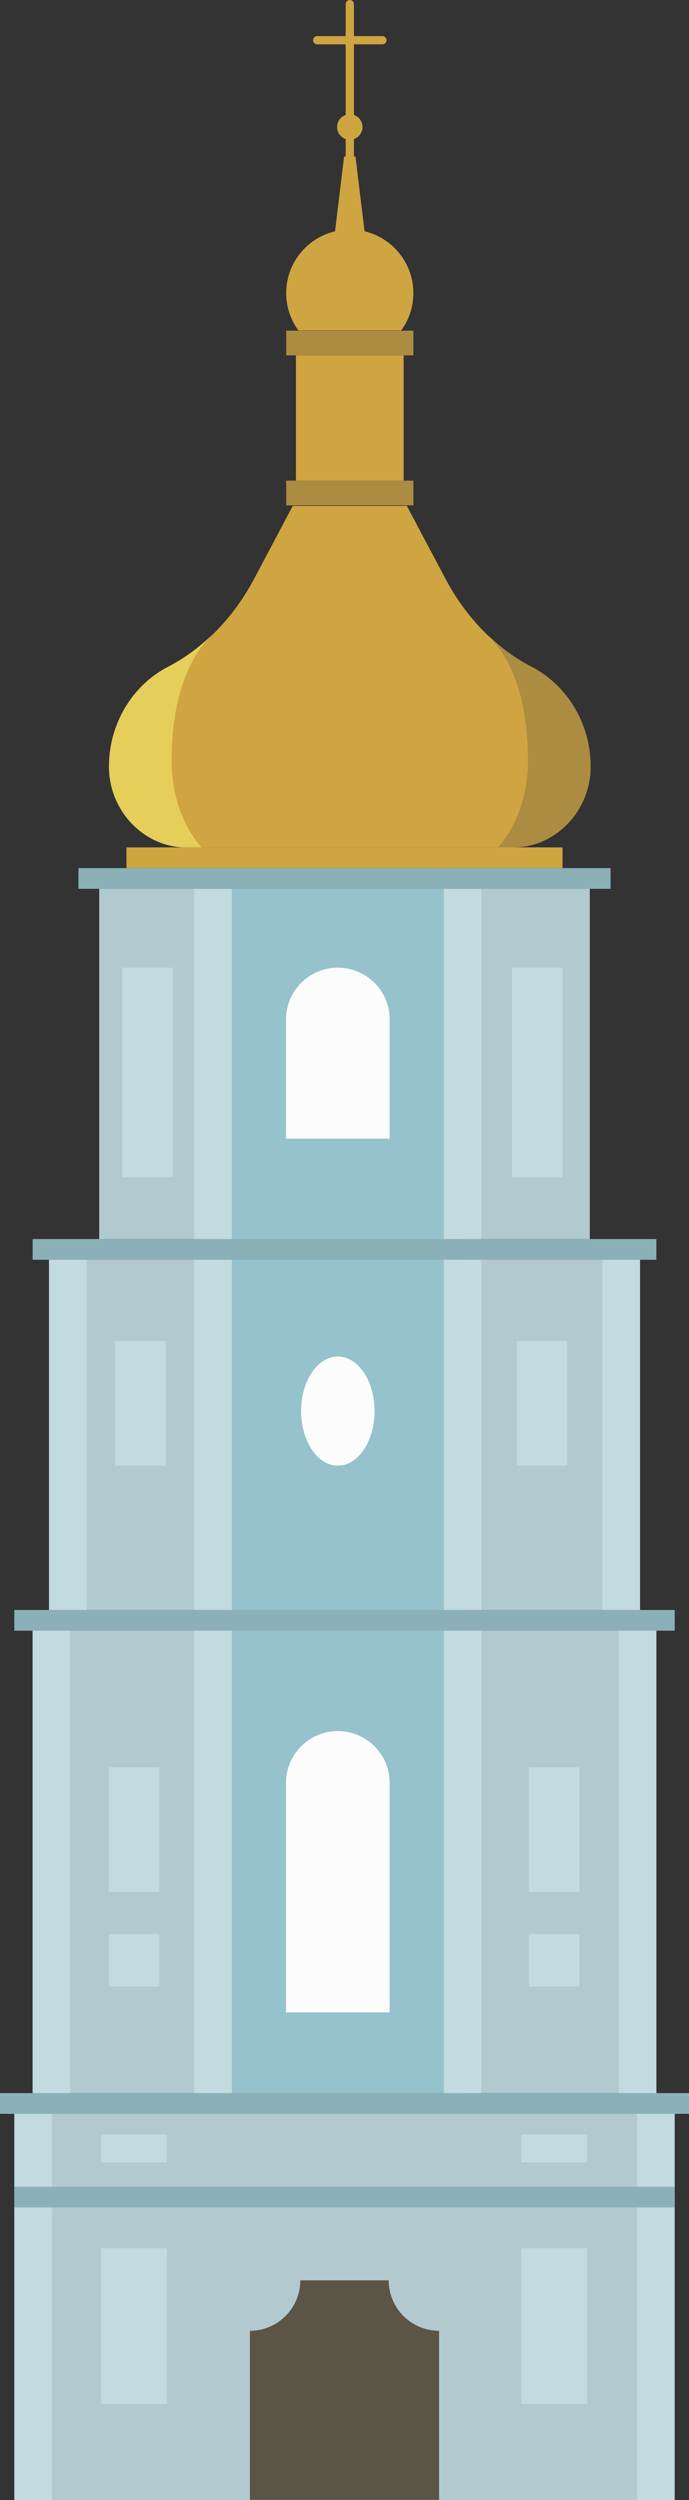<svg xmlns="http://www.w3.org/2000/svg" width="297.84" height="1080" viewBox="0 0 297.84 1080"><rect x="0" y="0" width="297.84" height="1080" fill="#333333" stroke="none"/><g id="a"/><g id="b"><g id="c"><g id="d"><path d="M229.77 288.04c-15.82-8.16-28.58-21.75-37.2-38.01l-16.69-31.48h-49.33l-16.69 31.48c-8.62 16.27-21.39 29.86-37.2 38.01-15.1 7.79-25.57 24.27-25.54 43.22.03 19.14 15.28 34.81 33.31 34.81H222c18.03.0 33.27-15.66 33.31-34.81.03-18.95-10.43-35.43-25.54-43.22z" fill="#cfa541"/><path d="M91.69 274.23h0c-5.7 5.49-12.05 10.2-19.04 13.81-15.1 7.79-25.57 24.27-25.54 43.22.03 19.14 15.28 34.81 33.31 34.81h6.77c-7.84-8.7-13-22.21-13.02-37.35-.03-22.67 5.33-42.74 17.52-54.48z" fill="#e5ce59"/><path d="M210.73 274.23h0c5.7 5.49 12.05 10.2 19.04 13.81 15.1 7.79 25.57 24.27 25.54 43.22-.03 19.14-15.28 34.81-33.31 34.81h-6.77c7.84-8.7 13-22.21 13.02-37.35.03-22.67-5.33-42.74-17.52-54.48z" fill="#ab8c41"/><path d="M42.89 383.96h212.06v151.29H42.89z" fill="#b2cacf"/><path d="M6.19 904.29h285.47V1080H6.19z" fill="#b2cacf"/><path d="M14.11 704.44h269.62V904.2H14.11z" fill="#b2cacf"/><path d="M21.19 544.2h255.47v151.29H21.19z" fill="#b2cacf"/><path d="M97.87 383.96h102.11V904.2H97.87z" fill="#95c2cc"/><path d="M83.97 704.44h16.25V904.2H83.97z" fill="#c1dbe0"/><path d="M191.85 704.44h16.25V904.2H191.85z" fill="#c1dbe0"/><path d="M83.97 544.2h16.25v151.29H83.97z" fill="#c1dbe0"/><path d="M21.19 544.2h16.25v151.29H21.19z" fill="#c1dbe0"/><path d="M191.85 544.2h16.25v151.29H191.85z" fill="#c1dbe0"/><path d="M260.41 544.2h16.25v151.29H260.41z" fill="#c1dbe0"/><path d="M14.11 704.44h16.25V904.2H14.11z" fill="#c1dbe0"/><path d="M267.48 704.44h16.25V904.2H267.48z" fill="#c1dbe0"/><path d="M6.19 908.67h16.25V1080H6.19z" fill="#c1dbe0"/><path d="M275.4 908.67h16.25V1080H275.4z" fill="#c1dbe0"/><path d="M83.97 383.96h16.25v151.29H83.97z" fill="#c1dbe0"/><path d="M191.85 383.96h16.25v151.29H191.85z" fill="#c1dbe0"/><path d="M168.03 985.08h-38.22c0 12.03-9.75 21.79-21.79 21.79v73.04h81.8v-73.04c-12.03.0-21.79-9.76-21.79-21.79z" fill="#5b5548"/><path d="M146.04 747.8h0c-12.37.0-22.4 10.03-22.4 22.4v99.13h44.81v-99.13c0-12.37-10.03-22.4-22.4-22.4z" fill="#fcfcfc"/><path d="M146.04 418.01h0c-12.37.0-22.4 10.03-22.4 22.4v51.48h44.81v-51.48c0-12.37-10.03-22.4-22.4-22.4z" fill="#fcfcfc"/><path d="M225.33 971.22h28.47v67.29H225.33z" fill="#c1dbe0"/><path d="M43.69 971.22h28.47v67.29H43.69z" fill="#c1dbe0"/><path d="M225.33 922.08h28.47v12.06H225.33z" fill="#c1dbe0"/><path d="M43.69 922.08h28.47v12.06H43.69z" fill="#c1dbe0"/><path d="M46.99 835.49h21.87v22.64H46.99z" fill="#c1dbe0"/><path d="M46.99 763.44h21.87v53.83H46.99z" fill="#c1dbe0"/><path d="M228.63 835.49h21.87v22.64H228.63z" fill="#c1dbe0"/><path d="M228.63 763.44h21.87v53.83H228.63z" fill="#c1dbe0"/><path d="M49.77 579.32h21.87v53.83H49.77z" fill="#c1dbe0"/><path d="M223.32 579.32h21.87v53.83H223.32z" fill="#c1dbe0"/><path d="M52.8 418.01h21.87v90.55H52.8z" fill="#c1dbe0"/><path d="M221.3 418.01h21.87v90.55H221.3z" fill="#c1dbe0"/><path d="M0 904.2h297.84v8.95H0z" fill="#8cb0b8"/><path d="M6.19 944.64h285.47v8.95H6.19z" fill="#8cb0b8"/><path d="M6.19 695.49h285.47v8.95H6.19z" fill="#8cb0b8"/><path d="M14.11 535.25h269.62v8.95H14.11z" fill="#8cb0b8"/><path d="M33.91 375.01h230.02v8.95H33.91z" fill="#8cb0b8"/><path d="M54.67 366.06h188.5v8.95H54.67z" fill="#cfa541"/><ellipse cx="146.04" cy="609.57" rx="15.88" ry="23.58" fill="#fcfcfc"/><path d="M127.93 153.51h46.56v54.12H127.93z" fill="#cfa541"/><path d="M123.72 207.63h54.98v10.68H123.72z" fill="#ab8c41"/><path d="M123.72 142.83h54.98v10.68H123.72z" fill="#ab8c41"/><path d="M173.46 142.72c3.28-4.53 5.23-10.07 5.23-16.09.0-12.98-9.01-23.84-21.11-26.72l-3.92-32.31h-4.91l-3.92 32.31c-12.1 2.88-21.11 13.73-21.11 26.72.0 6.02 1.96 11.57 5.23 16.09h44.51z" fill="#cfa541"/><path d="M156.71 54.87c0 3.04-2.46 5.5-5.5 5.5s-5.5-2.46-5.5-5.5 2.46-5.5 5.5-5.5 5.5 2.46 5.5 5.5z" fill="#cfa541"/><path d="M151.21 69.38c-.98.0-1.78-.8-1.78-1.78V1.78c0-.98.8-1.78 1.78-1.78s1.78.8 1.78 1.78V67.6c0 .98-.8 1.78-1.78 1.78z" fill="#cfa541"/><path d="M165.3 19.15h-28.19c-.98.0-1.78-.8-1.78-1.78s.8-1.78 1.78-1.78h28.19c.98.0 1.78.8 1.78 1.78s-.8 1.78-1.78 1.78z" fill="#cfa541"/></g></g></g></svg>